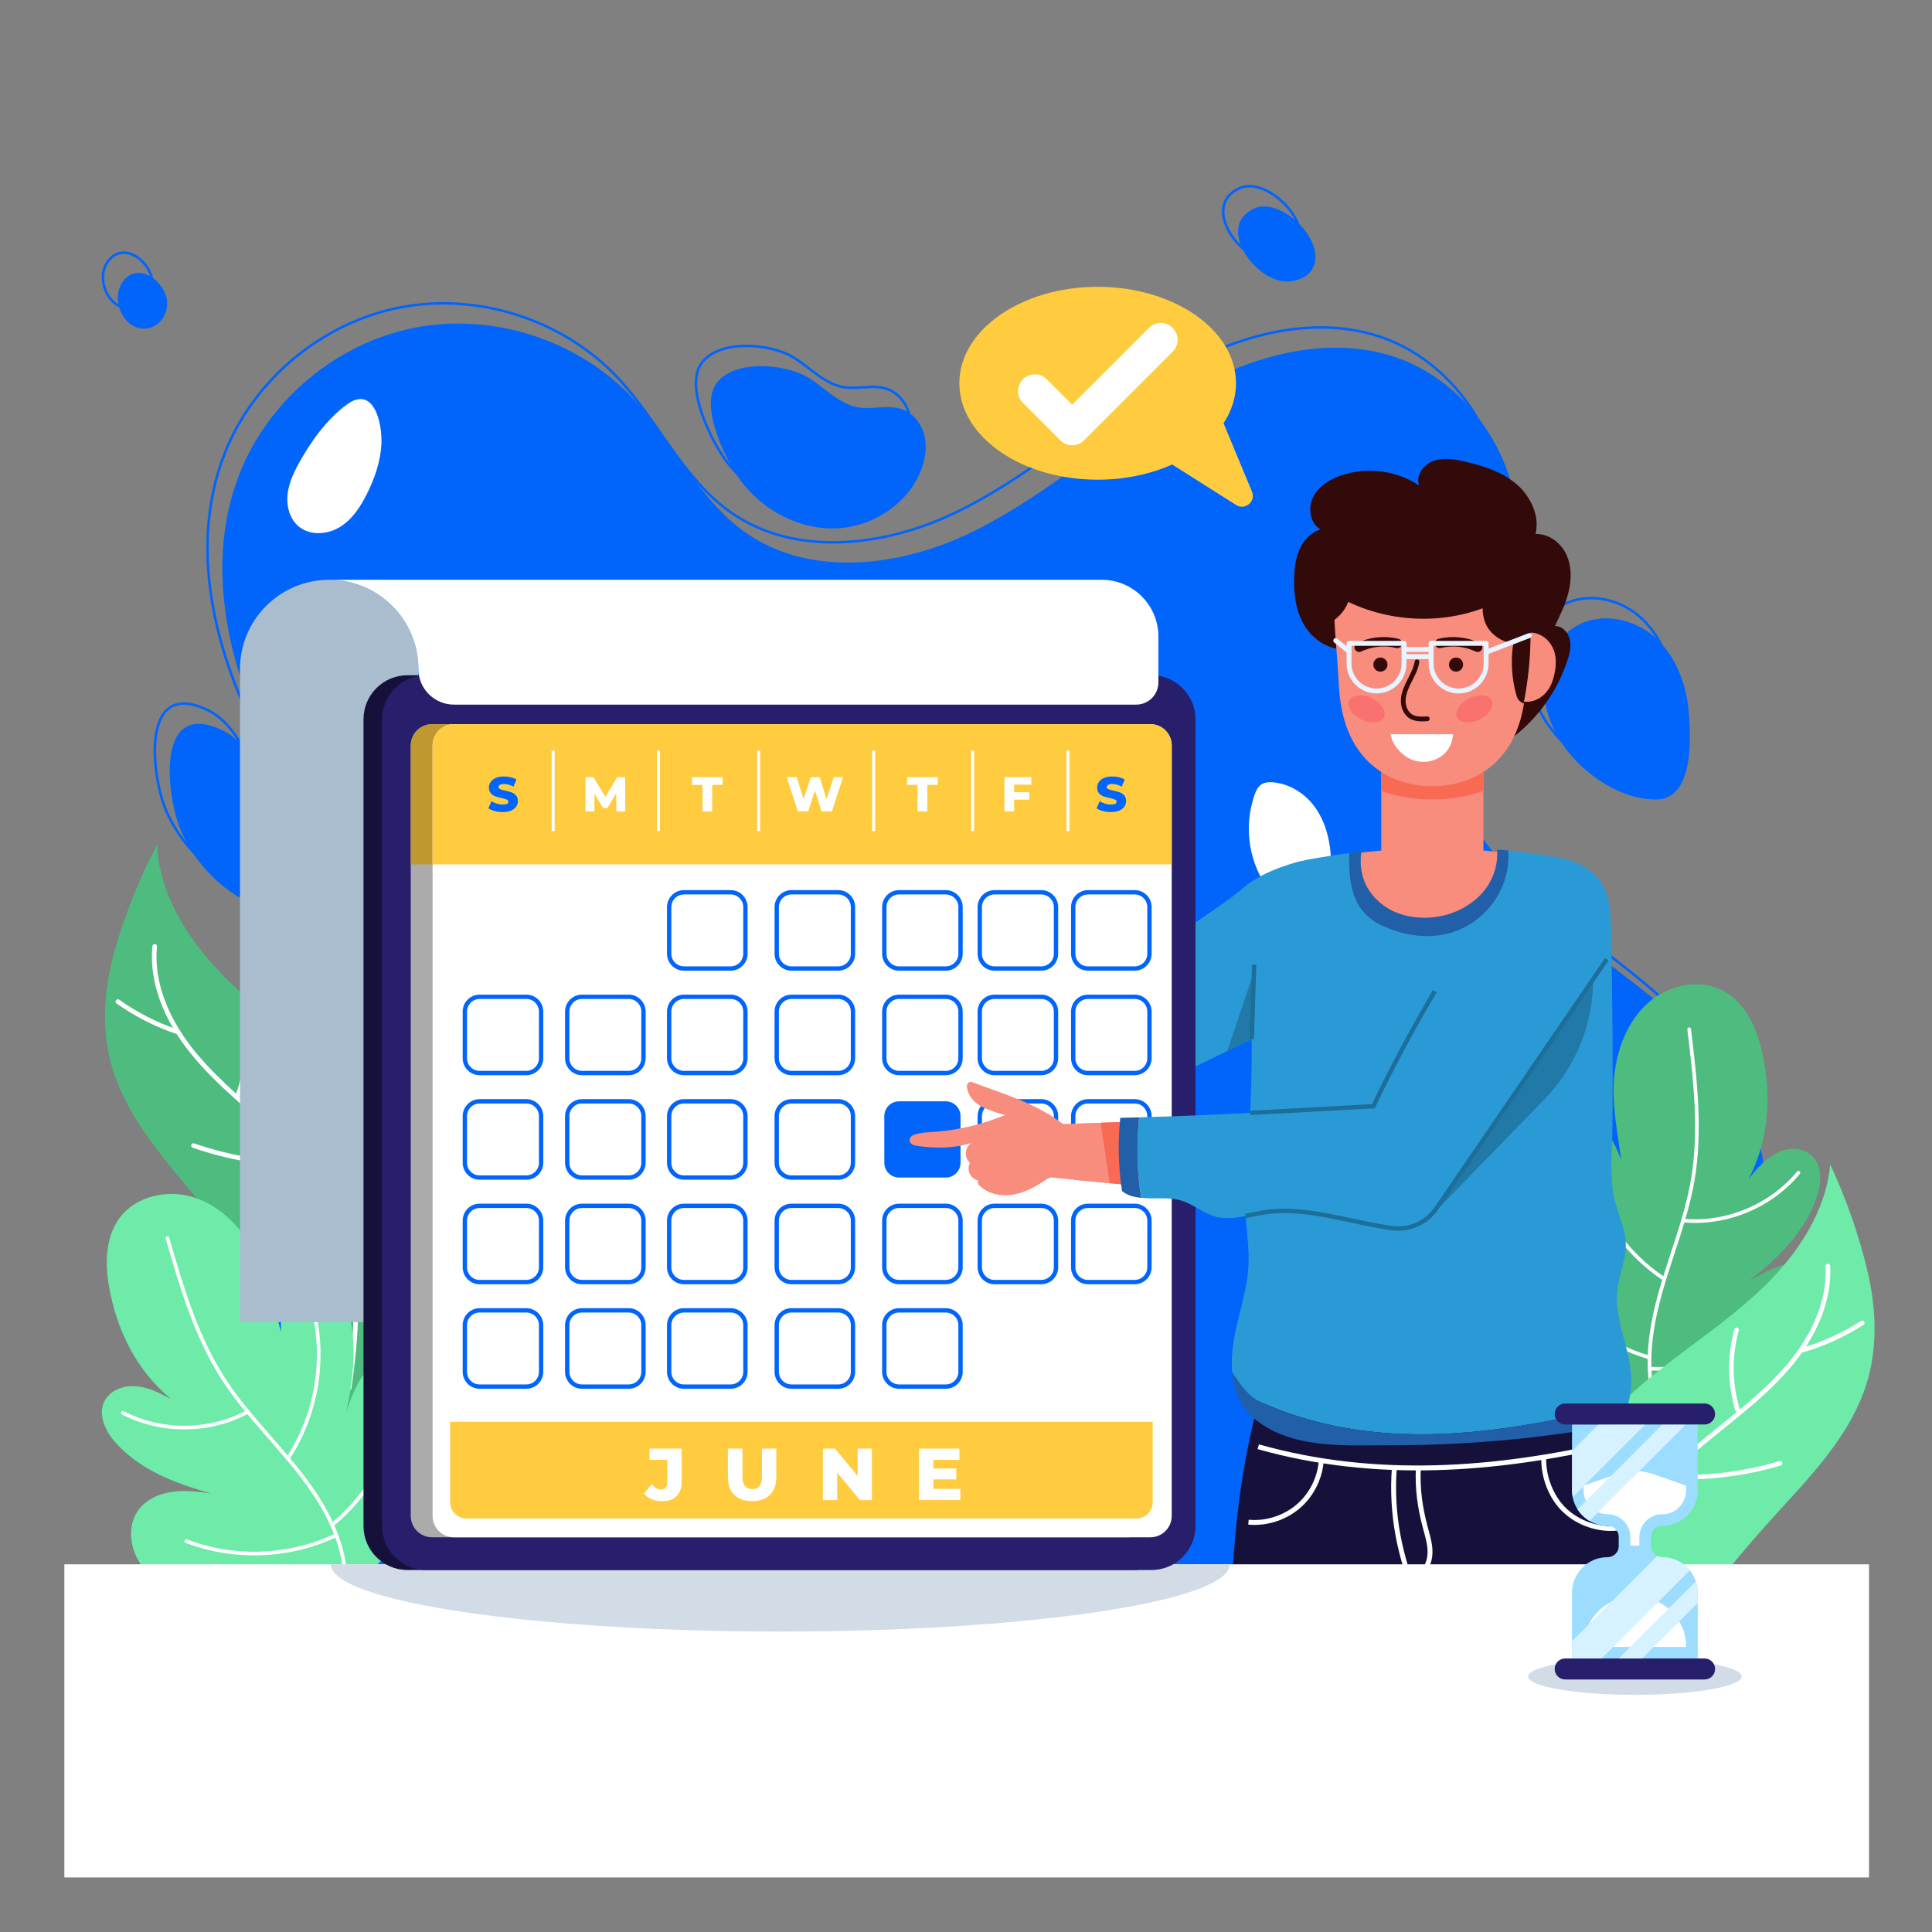 <svg width="382" height="382" viewBox="0 0 382 382" fill="none" xmlns="http://www.w3.org/2000/svg">
<rect x="0" y="0" width="382" height="382" fill="#808080" stroke="none"/>
<g clip-path="url(#clip0_1_632)">
<mask id="mask0_1_632" style="mask-type:luminance" maskUnits="userSpaceOnUse" x="0" y="0" width="382" height="382">
<path d="M382 0H0V382H382V0Z" fill="white"/>
</mask>
<g mask="url(#mask0_1_632)">
<path d="M348.675 237.992C350.466 225.102 343.056 212.56 333.732 203.482C324.407 194.404 313.046 187.643 303.618 178.673C294.188 169.704 286.51 157.4 287.852 144.456C289.028 133.104 296.843 123.487 299.4 112.364C303.45 94.733 291.696 74.965 274.269 70.106C259.383 65.954 243.473 71.866 230.368 80.057C217.263 88.248 205.595 98.803 191.647 105.458C177.699 112.114 160.088 114.194 147.439 105.315C137.901 98.619 133.037 87.139 125.047 78.655C114.27 67.213 97.47 61.796 82.039 64.79C66.609 67.783 53.052 79.089 47.336 93.731C39.705 113.274 46.011 135.667 56.367 153.912C66.724 172.158 80.943 188.022 90.881 206.5C96.419 216.795 100.117 230.711 92.114 239.23C80.906 251.16 58.838 240.602 45.483 250.066C34.371 257.941 35.654 275.046 41.294 287.443C50.156 306.925 66.963 322.65 86.99 330.199L325.545 327.85C321.279 313.436 317.03 297.83 322.119 283.685C328.143 266.945 346.228 255.614 348.675 237.992Z" fill="#0165FC"/>
<path d="M146.652 95.305C150.996 100.961 157.977 104.681 165.105 104.484C172.234 104.287 179.243 99.897 181.976 93.31C182.897 91.091 183.341 88.609 182.812 86.265C182.282 83.921 180.673 81.753 178.413 80.935C175.655 79.937 172.567 81.037 169.677 80.542C165.796 79.878 163.015 76.544 159.624 74.543C155.257 71.966 145.174 70.971 141.642 75.812C138.202 80.529 143.718 91.485 146.652 95.305Z" fill="#0165FC"/>
<path d="M307.996 145.644C305.928 142.004 304.797 137.738 305.372 133.593C305.947 129.447 308.374 125.476 312.086 123.543C316.828 121.074 322.963 122.347 327.021 125.828C331.078 129.31 333.231 134.624 333.815 139.939C334.358 144.88 335.109 157.875 327.692 158.069C319.925 158.272 311.664 152.102 307.996 145.644Z" fill="#0165FC"/>
<path d="M35.76 164.224C38.252 170.04 42.745 174.977 48.302 178.004C50.519 179.211 53.413 180.07 55.438 178.562C57.388 177.11 57.48 174.255 57.223 171.837C56.529 165.307 54.626 158.908 51.64 153.06C49.815 149.488 47.398 145.951 43.752 144.277C30.456 138.169 33.019 157.827 35.76 164.224Z" fill="#0165FC"/>
<path d="M255.024 55.644C256.67 55.493 258.355 54.812 259.3 53.456C262.916 48.266 253.516 38.849 248.109 41.173C240.063 44.632 248.347 56.259 255.024 55.644Z" fill="#0165FC"/>
<path d="M29.506 64.854C31.683 64.358 33.172 62.043 33.059 59.812C32.852 55.763 27.408 51.545 24.322 55.624C21.611 59.208 24.626 65.966 29.506 64.854Z" fill="#0165FC"/>
<path d="M345.738 233.989C347.529 221.1 340.119 208.557 330.794 199.479C321.469 190.402 310.109 183.64 300.68 174.671C291.252 165.701 283.573 153.398 284.914 140.454C286.091 129.101 293.906 119.485 296.462 108.362C300.513 90.73 288.758 70.963 271.332 66.103C256.445 61.952 240.536 67.864 227.431 76.055C214.325 84.245 202.658 94.801 188.709 101.456C174.762 108.112 157.151 110.192 144.502 101.312C134.963 94.616 130.1 83.137 122.11 74.653C111.333 63.21 94.532 57.793 79.102 60.788C63.671 63.781 50.114 75.087 44.398 89.729C36.768 109.272 43.075 131.665 53.43 149.91C63.785 168.155 78.006 184.021 87.944 202.497C93.481 212.792 97.18 226.708 89.176 235.228C77.969 247.158 55.901 236.599 42.546 246.064C31.434 253.939 32.716 271.043 38.356 283.441C47.219 302.923 64.025 318.647 84.053 326.197L322.607 323.848C318.342 309.434 314.092 293.827 319.181 279.683C325.205 262.943 343.29 251.612 345.738 233.989Z" stroke="#0165FC" stroke-width="0.5" stroke-miterlimit="10"/>
<path d="M143.712 91.303C148.057 96.959 155.037 100.678 162.166 100.481C169.295 100.284 176.304 95.895 179.037 89.308C179.957 87.088 180.401 84.606 179.873 82.262C179.344 79.918 177.733 77.751 175.473 76.933C172.716 75.935 169.628 77.035 166.738 76.54C162.857 75.875 160.076 72.542 156.684 70.541C152.317 67.964 142.235 66.969 138.703 71.81C135.263 76.527 140.778 87.483 143.712 91.303Z" stroke="#0165FC" stroke-width="0.5" stroke-miterlimit="10"/>
<path d="M305.058 141.641C302.991 138.001 301.859 133.736 302.435 129.591C303.01 125.444 305.436 121.474 309.149 119.541C313.891 117.072 320.026 118.344 324.083 121.826C328.141 125.308 330.294 130.622 330.878 135.936C331.421 140.878 332.172 153.873 324.756 154.067C316.988 154.269 308.726 148.1 305.058 141.641Z" stroke="#0165FC" stroke-width="0.5" stroke-miterlimit="10"/>
<path d="M32.82 160.222C35.312 166.038 39.806 170.974 45.362 174.001C47.58 175.209 50.473 176.068 52.499 174.56C54.448 173.107 54.541 170.253 54.283 167.835C53.59 161.305 51.687 154.906 48.7 149.058C46.876 145.486 44.458 141.948 40.812 140.274C27.517 134.167 30.079 153.825 32.82 160.222Z" stroke="#0165FC" stroke-width="0.5" stroke-miterlimit="10"/>
<path d="M252.084 51.642C253.731 51.491 255.415 50.809 256.36 49.453C259.976 44.263 250.576 34.847 245.169 37.171C237.124 40.63 245.407 52.256 252.084 51.642Z" stroke="#0165FC" stroke-width="0.5" stroke-miterlimit="10"/>
<path d="M26.567 60.851C28.744 60.355 30.233 58.04 30.119 55.809C29.912 51.76 24.468 47.543 21.382 51.622C18.672 55.206 21.686 61.964 26.567 60.851Z" stroke="#0165FC" stroke-width="0.5" stroke-miterlimit="10"/>
<path d="M325.648 280.364C314.911 278.144 305.134 271.593 298.998 262.507C296.729 259.148 294.901 255.275 295.034 251.223C295.168 247.172 297.739 242.998 301.687 242.079C304.208 241.492 306.892 242.284 309.083 243.663C311.275 245.042 313.058 246.966 314.814 248.869C310.553 242.812 306.653 235.846 306.63 228.439C306.621 225.655 307.542 222.505 310.063 221.325C312.306 220.275 315.076 221.232 316.849 222.961C318.623 224.69 319.619 227.042 320.571 229.329C319.813 223.974 318.619 218.045 319.192 212.668C319.765 207.29 321.818 201.874 325.868 198.29C329.917 194.706 336.186 193.382 340.909 196.017C345.014 198.307 347.215 202.972 348.296 207.547C350.352 216.249 349.88 225.104 345.775 233.048C347.347 231.134 348.98 229.17 351.177 228.027C353.374 226.884 356.302 226.768 358.147 228.421C360.22 230.278 360.19 233.561 359.378 236.224C357.217 243.308 351.472 248.851 345.642 253.418C347.873 252.105 350.137 250.777 352.632 250.09C355.128 249.402 357.927 249.42 360.171 250.71C363.685 252.73 364.941 257.468 363.899 261.386C362.856 265.304 359.988 268.483 356.846 271.044C348.346 277.97 337.094 281.418 326.173 280.442" fill="#4EBC7F"/>
<path d="M327.103 276.876C325.168 269.709 326.429 262.063 328.482 254.929C330.534 247.795 333.372 240.861 334.652 233.549C336.384 223.644 335.188 213.488 333.988 203.505" stroke="white" stroke-width="0.719" stroke-miterlimit="10" stroke-linecap="round" stroke-linejoin="round"/>
<path d="M313.037 228.21C314.721 238.131 320.634 247.261 328.996 252.857" stroke="white" stroke-width="0.719" stroke-miterlimit="10" stroke-linecap="round" stroke-linejoin="round"/>
<path d="M355.59 231.873C350.148 238.477 341.329 242.139 332.809 241.331" stroke="white" stroke-width="0.719" stroke-miterlimit="10" stroke-linecap="round" stroke-linejoin="round"/>
<path d="M304.133 251.594C309.084 259.625 317.069 265.735 326.115 268.412" stroke="white" stroke-width="0.719" stroke-miterlimit="10" stroke-linecap="round" stroke-linejoin="round"/>
<path d="M353.945 260.128C346.669 267.153 336.456 271.034 326.352 270.615" stroke="white" stroke-width="0.719" stroke-miterlimit="10" stroke-linecap="round" stroke-linejoin="round"/>
<path d="M22.833 187.372C24.897 180.299 27.63 173.559 31.04 167.026C31.471 176.318 36.577 184.833 42.927 191.629C49.278 198.426 56.911 203.873 63.885 210.028C70.859 216.184 77.356 223.339 80.412 232.125C83.205 240.156 82.894 249.047 80.637 257.245C78.38 265.443 74.268 273.019 69.577 280.111L68.182 279.913C66.409 274.998 63.346 270.462 60.352 266.11C53.95 256.805 47.539 247.487 40.386 238.747C32.933 229.641 24.406 220.652 21.692 209.203C19.992 202.033 20.77 194.446 22.833 187.372Z" fill="#4EBC7F"/>
<path d="M69.055 274.405C70.745 262.219 71.711 249.173 66.139 238.204C62.909 231.844 57.721 226.716 52.412 221.952C47.104 217.188 41.535 212.614 37.219 206.936C32.902 201.257 29.888 194.215 30.587 187.117" stroke="white" stroke-width="0.903" stroke-miterlimit="10" stroke-linecap="round" stroke-linejoin="round"/>
<path d="M68.383 242.736C71.036 236.253 72.825 229.417 73.685 222.466" stroke="white" stroke-width="0.903" stroke-miterlimit="10" stroke-linecap="round" stroke-linejoin="round"/>
<path d="M70.333 259.812C63.975 257.82 57.839 255.12 52.076 251.777" stroke="white" stroke-width="0.903" stroke-miterlimit="10" stroke-linecap="round" stroke-linejoin="round"/>
<path d="M60.704 230.176C53.084 230.252 45.452 229.003 38.254 226.5" stroke="white" stroke-width="0.903" stroke-miterlimit="10" stroke-linecap="round" stroke-linejoin="round"/>
<path d="M46.98 216.778C48.893 211.616 49.27 205.896 48.052 200.528" stroke="white" stroke-width="0.903" stroke-miterlimit="10" stroke-linecap="round" stroke-linejoin="round"/>
<path d="M35.058 204.015C30.872 202.614 26.895 200.59 23.299 198.03" stroke="white" stroke-width="0.903" stroke-miterlimit="10" stroke-linecap="round" stroke-linejoin="round"/>
<path d="M70.793 312.298C79.811 306.062 86.254 296.214 88.357 285.453C89.134 281.474 89.305 277.196 87.6 273.518C85.896 269.84 81.9 267.002 77.906 267.697C75.356 268.141 73.194 269.918 71.715 272.043C70.236 274.168 69.346 276.636 68.472 279.072C70.031 271.832 70.9 263.896 68.03 257.069C66.951 254.503 64.874 251.961 62.092 251.859C59.617 251.769 57.44 253.731 56.483 256.015C55.526 258.298 55.526 260.854 55.542 263.33C54.15 258.105 52.934 252.18 50.307 247.453C47.681 242.726 43.675 238.541 38.547 236.822C33.42 235.103 27.131 236.332 23.813 240.602C20.928 244.313 20.721 249.467 21.513 254.102C23.017 262.916 26.909 270.885 33.791 276.595C31.596 275.446 29.326 274.276 26.856 274.081C24.388 273.886 21.647 274.924 20.594 277.165C19.41 279.684 20.719 282.695 22.507 284.829C27.263 290.506 34.716 293.368 41.866 295.297C39.3 294.958 36.697 294.62 34.131 294.961C31.565 295.303 28.996 296.411 27.433 298.476C24.986 301.707 25.68 306.56 28.169 309.76C30.658 312.96 34.541 314.767 38.433 315.898C48.963 318.956 60.668 317.738 70.341 312.575" fill="#6EEBA9"/>
<path d="M68.091 309.655C67.074 302.301 62.928 295.755 58.253 289.989C53.578 284.223 48.258 278.946 44.226 272.715C38.763 264.272 35.9 254.455 33.107 244.795" stroke="white" stroke-width="0.719" stroke-miterlimit="10" stroke-linecap="round" stroke-linejoin="round"/>
<path d="M62.042 259.359C64.364 269.15 62.486 279.864 56.973 288.281" stroke="white" stroke-width="0.719" stroke-miterlimit="10" stroke-linecap="round" stroke-linejoin="round"/>
<path d="M24.297 279.345C31.885 283.301 41.434 283.229 48.963 279.159" stroke="white" stroke-width="0.719" stroke-miterlimit="10" stroke-linecap="round" stroke-linejoin="round"/>
<path d="M79.367 277.412C77.945 286.739 72.978 295.48 65.695 301.478" stroke="white" stroke-width="0.719" stroke-miterlimit="10" stroke-linecap="round" stroke-linejoin="round"/>
<path d="M36.842 304.715C46.282 308.342 57.201 307.928 66.34 303.597" stroke="white" stroke-width="0.719" stroke-miterlimit="10" stroke-linecap="round" stroke-linejoin="round"/>
<path d="M369.151 250.94C367.413 243.779 364.989 236.922 361.88 230.241C361.026 239.504 355.538 247.777 348.884 254.277C342.23 260.778 334.357 265.87 327.109 271.702C319.862 277.534 313.046 284.386 309.592 293.024C306.436 300.919 306.342 309.815 308.223 318.107C310.104 326.398 313.867 334.154 318.23 341.452L319.633 341.318C321.628 336.489 324.894 332.097 328.084 327.885C334.903 318.881 341.731 309.865 349.275 301.461C357.135 292.704 366.063 284.113 369.297 272.799C371.322 265.715 370.89 258.101 369.151 250.94Z" fill="#6EEBA9"/>
<path d="M319.015 335.777C317.882 323.526 317.51 310.45 323.576 299.746C327.093 293.54 332.509 288.654 338.029 284.137C343.549 279.619 349.321 275.304 353.891 269.829C358.462 264.352 361.794 257.456 361.418 250.332" stroke="white" stroke-width="0.903" stroke-miterlimit="10" stroke-linecap="round" stroke-linejoin="round"/>
<path d="M321.127 304.171C318.772 297.575 317.296 290.664 316.754 283.681" stroke="white" stroke-width="0.903" stroke-miterlimit="10" stroke-linecap="round" stroke-linejoin="round"/>
<path d="M318.4 321.141C324.842 319.441 331.094 317.023 337.004 313.946" stroke="white" stroke-width="0.903" stroke-miterlimit="10" stroke-linecap="round" stroke-linejoin="round"/>
<path d="M329.369 291.974C336.978 292.398 344.659 291.498 351.964 289.326" stroke="white" stroke-width="0.903" stroke-miterlimit="10" stroke-linecap="round" stroke-linejoin="round"/>
<path d="M343.689 279.216C342.014 273.972 341.898 268.242 343.359 262.934" stroke="white" stroke-width="0.903" stroke-miterlimit="10" stroke-linecap="round" stroke-linejoin="round"/>
<path d="M356.182 267.009C360.427 265.8 364.492 263.96 368.201 261.567" stroke="white" stroke-width="0.903" stroke-miterlimit="10" stroke-linecap="round" stroke-linejoin="round"/>
<path d="M58.955 91.852C57.897 93.805 56.983 95.896 56.825 98.112C56.666 100.327 57.37 102.7 59.083 104.114C61.332 105.972 64.801 105.71 67.272 104.161C69.744 102.612 71.384 100.037 72.665 97.415C74.147 94.381 75.269 91.113 75.416 87.74C75.596 83.623 73.904 76.193 68.683 79.91C64.631 82.793 61.289 87.545 58.955 91.852Z" fill="white"/>
<path d="M250.556 175.46C251.527 176.816 252.697 178.068 254.162 178.866C255.626 179.664 257.42 179.962 258.988 179.396C260.594 178.817 261.795 177.396 262.432 175.812C263.069 174.229 263.204 172.488 263.189 170.781C263.151 166.615 262.186 162.311 259.589 159.053C257.883 156.913 255.385 155.315 252.68 154.818C249.204 154.18 248.475 155.443 247.62 158.579C246.07 164.263 247.113 170.655 250.556 175.46Z" fill="white"/>
<path d="M257.411 170.228C257.411 170.228 250.082 171.788 245.796 175.588C241.509 179.387 222.902 191.175 222.902 191.175L225.533 216.114L250.569 203.97L257.411 170.228Z" fill="#2A9AD7"/>
<path d="M299.222 145.713C304.188 141.883 307.972 136.537 309.915 130.574C310.355 129.223 310.705 127.775 310.378 126.393C310.051 125.011 308.851 123.742 307.431 123.787C308.532 121.529 309.643 119.247 310.201 116.798C310.759 114.35 310.724 111.683 309.599 109.437C308.474 107.192 306.114 105.479 303.604 105.584C304.517 101.981 302.579 98.005 299.727 95.62C296.876 93.236 293.205 92.085 289.581 91.257C287.553 90.794 285.387 90.421 283.43 91.129C281.474 91.836 279.898 94.006 280.566 95.976C276.098 92.996 270.217 92.247 265.145 94.013C262.877 94.802 260.672 96.176 259.61 98.33C258.548 100.484 259.036 103.496 261.119 104.69C259.293 105.216 257.853 106.71 257.037 108.427C256.221 110.145 255.962 112.074 255.884 113.973C255.748 117.334 256.192 120.83 257.942 123.703C259.693 126.574 262.958 128.685 266.305 128.347C272.53 127.717 277.733 132.359 282.965 135.791C288.198 139.222 293.475 143.236 299.222 145.713Z" fill="#320A0A"/>
<path d="M249.537 274.78H283.206H316.875C321.904 291.671 323.063 309.453 323.252 327.771H283.206H243.16C243.349 309.453 244.508 291.672 249.537 274.78Z" fill="#15113B"/>
<path d="M369.549 309.3H12.725V371.214H369.549V309.3Z" fill="white"/>
<path d="M65.414 309.3C65.414 316.642 105.204 322.593 154.287 322.593C203.37 322.593 243.16 316.642 243.16 309.3H65.414Z" fill="#D1DCE6"/>
<path d="M82.726 261.422H47.457V132.275C47.457 122.535 55.352 114.64 65.092 114.64C74.831 114.64 82.726 122.535 82.726 132.275V261.422Z" fill="#AABDCF"/>
<path d="M223.988 310.433H80.585C75.773 310.433 71.873 306.533 71.873 301.722V142.22C71.873 137.408 75.773 133.508 80.585 133.508H223.989C228.8 133.508 232.7 137.408 232.7 142.22V301.722C232.7 306.532 228.799 310.433 223.988 310.433Z" fill="#15113B"/>
<path d="M227.665 310.433H84.263C79.451 310.433 75.551 306.533 75.551 301.722V142.22C75.551 137.408 79.451 133.508 84.263 133.508H227.666C232.478 133.508 236.378 137.408 236.378 142.22V301.722C236.378 306.532 232.477 310.433 227.665 310.433Z" fill="#271F6C"/>
<path d="M229.037 125.85V134.936C229.037 137.357 227.074 139.319 224.654 139.319H89.771C85.88 139.319 82.726 136.164 82.726 132.274C82.726 127.407 80.755 122.997 77.563 119.806C74.372 116.609 69.968 114.638 65.096 114.638H217.825C224.017 114.638 229.037 119.658 229.037 125.85Z" fill="white"/>
<path d="M227.359 147.402V299.735C227.359 302.067 225.464 303.956 223.138 303.956H85.434C83.102 303.956 81.213 302.067 81.213 299.735V147.402C81.213 145.075 83.102 143.181 85.434 143.181H223.138C225.464 143.181 227.359 145.075 227.359 147.402Z" fill="#ABABAB"/>
<path d="M227.359 147.402V170.917H81.213V147.402C81.213 145.075 83.102 143.181 85.434 143.181H223.138C225.464 143.181 227.359 145.075 227.359 147.402Z" fill="#BF9930"/>
<path d="M231.676 147.402V299.735C231.676 302.067 229.781 303.956 227.455 303.956H89.75C87.418 303.956 85.529 302.067 85.529 299.735V147.402C85.529 145.075 87.418 143.181 89.75 143.181H227.455C229.782 143.181 231.676 145.075 231.676 147.402Z" fill="white"/>
<path d="M231.678 147.402V170.917H85.531V147.402C85.531 145.075 87.42 143.181 89.752 143.181H227.456C229.784 143.181 231.678 145.075 231.678 147.402Z" fill="#FFCC3F"/>
<path d="M97.811 160.364C97.296 160.228 96.877 160.048 96.555 159.823L97.183 158.412C97.485 158.611 97.837 158.772 98.236 158.894C98.636 159.017 99.028 159.078 99.416 159.078C100.15 159.078 100.518 158.894 100.518 158.527C100.518 158.334 100.413 158.19 100.204 158.097C99.994 158.004 99.658 157.905 99.194 157.802C98.684 157.693 98.259 157.574 97.918 157.449C97.576 157.324 97.283 157.122 97.038 156.845C96.794 156.568 96.671 156.194 96.671 155.723C96.671 155.31 96.784 154.938 97.009 154.607C97.235 154.274 97.572 154.012 98.019 153.819C98.467 153.626 99.016 153.529 99.667 153.529C100.112 153.529 100.55 153.578 100.981 153.679C101.413 153.779 101.793 153.925 102.122 154.119L101.532 155.54C100.888 155.191 100.262 155.018 99.657 155.018C99.277 155.018 99 155.074 98.826 155.187C98.652 155.3 98.565 155.446 98.565 155.627C98.565 155.807 98.668 155.942 98.874 156.032C99.081 156.123 99.412 156.216 99.87 156.313C100.385 156.423 100.812 156.54 101.15 156.666C101.489 156.791 101.782 156.991 102.03 157.265C102.277 157.539 102.402 157.911 102.402 158.381C102.402 158.787 102.289 159.154 102.063 159.483C101.838 159.811 101.499 160.074 101.049 160.27C100.598 160.467 100.049 160.565 99.405 160.565C98.858 160.567 98.326 160.499 97.811 160.364Z" fill="#0165FC"/>
<path d="M121.867 160.432L121.848 156.846L120.108 159.765H119.258L117.528 156.943V160.432H115.76V153.667H117.335L119.713 157.571L122.032 153.667H123.608L123.627 160.432H121.867Z" fill="white"/>
<path d="M138.896 155.184H136.818V153.667H142.878V155.184H140.81V160.432H138.896V155.184Z" fill="white"/>
<path d="M166.681 153.666L164.487 160.431H162.438L161.143 156.314L159.79 160.431H157.741L155.547 153.666H157.519L158.882 157.986L160.312 153.666H162.071L163.434 158.024L164.855 153.666H166.681Z" fill="white"/>
<path d="M181.431 155.184H179.354V153.667H185.414V155.184H183.345V160.432H181.432L181.431 155.184Z" fill="white"/>
<path d="M200.519 155.145V156.633H203.505V158.112H200.519V160.432H198.605V153.667H203.911V155.146L200.519 155.145Z" fill="white"/>
<path d="M218.07 160.364C217.556 160.228 217.136 160.048 216.814 159.823L217.442 158.412C217.745 158.611 218.096 158.772 218.496 158.894C218.896 159.017 219.288 159.078 219.676 159.078C220.41 159.078 220.777 158.894 220.777 158.527C220.777 158.334 220.673 158.19 220.463 158.097C220.254 158.004 219.917 157.905 219.453 157.802C218.944 157.693 218.518 157.574 218.177 157.449C217.836 157.324 217.543 157.122 217.298 156.845C217.053 156.568 216.931 156.194 216.931 155.723C216.931 155.31 217.044 154.938 217.269 154.607C217.494 154.274 217.831 154.012 218.279 153.819C218.727 153.626 219.276 153.529 219.927 153.529C220.372 153.529 220.81 153.578 221.241 153.679C221.673 153.779 222.053 153.925 222.382 154.119L221.792 155.54C221.147 155.191 220.523 155.018 219.917 155.018C219.537 155.018 219.26 155.074 219.086 155.187C218.912 155.3 218.825 155.446 218.825 155.627C218.825 155.807 218.928 155.942 219.134 156.032C219.34 156.123 219.672 156.216 220.129 156.313C220.645 156.423 221.071 156.54 221.41 156.666C221.748 156.791 222.042 156.991 222.289 157.265C222.538 157.539 222.661 157.911 222.661 158.381C222.661 158.787 222.548 159.154 222.324 159.483C222.098 159.811 221.76 160.074 221.308 160.27C220.858 160.467 220.309 160.565 219.665 160.565C219.118 160.567 218.587 160.499 218.07 160.364Z" fill="#0165FC"/>
<path d="M144.463 191.497H135.235C133.62 191.497 132.312 190.188 132.312 188.574V179.346C132.312 177.732 133.621 176.423 135.235 176.423H144.463C146.077 176.423 147.386 177.732 147.386 179.346V188.574C147.386 190.188 146.077 191.497 144.463 191.497Z" stroke="#0165FC" stroke-width="0.858" stroke-miterlimit="10"/>
<path d="M165.731 191.497H156.503C154.889 191.497 153.58 190.188 153.58 188.574V179.346C153.58 177.732 154.889 176.423 156.503 176.423H165.731C167.346 176.423 168.654 177.732 168.654 179.346V188.574C168.655 190.188 167.346 191.497 165.731 191.497Z" stroke="#0165FC" stroke-width="0.858" stroke-miterlimit="10"/>
<path d="M186.998 191.497H177.77C176.156 191.497 174.848 190.188 174.848 188.574V179.346C174.848 177.732 176.156 176.423 177.77 176.423H186.998C188.613 176.423 189.921 177.732 189.921 179.346V188.574C189.921 190.188 188.613 191.497 186.998 191.497Z" stroke="#0165FC" stroke-width="0.858" stroke-miterlimit="10"/>
<path d="M205.873 191.497H196.645C195.031 191.497 193.723 190.188 193.723 188.574V179.346C193.723 177.732 195.031 176.423 196.645 176.423H205.873C207.488 176.423 208.796 177.732 208.796 179.346V188.574C208.796 190.188 207.488 191.497 205.873 191.497Z" stroke="#0165FC" stroke-width="0.858" stroke-miterlimit="10"/>
<path d="M224.353 191.497H215.124C213.51 191.497 212.201 190.188 212.201 188.574V179.346C212.201 177.732 213.51 176.423 215.124 176.423H224.353C225.967 176.423 227.276 177.732 227.276 179.346V188.574C227.276 190.188 225.967 191.497 224.353 191.497Z" stroke="#0165FC" stroke-width="0.858" stroke-miterlimit="10"/>
<path d="M104.064 212.163H94.835C93.221 212.163 91.912 210.854 91.912 209.24V200.011C91.912 198.397 93.221 197.089 94.835 197.089H104.064C105.678 197.089 106.987 198.398 106.987 200.011V209.24C106.987 210.854 105.678 212.163 104.064 212.163Z" stroke="#0165FC" stroke-width="0.858" stroke-miterlimit="10"/>
<path d="M124.306 212.163H115.077C113.463 212.163 112.154 210.854 112.154 209.24V200.011C112.154 198.397 113.463 197.089 115.077 197.089H124.306C125.92 197.089 127.229 198.398 127.229 200.011V209.24C127.229 210.854 125.92 212.163 124.306 212.163Z" stroke="#0165FC" stroke-width="0.858" stroke-miterlimit="10"/>
<path d="M144.463 212.163H135.235C133.62 212.163 132.312 210.854 132.312 209.24V200.011C132.312 198.397 133.621 197.089 135.235 197.089H144.463C146.077 197.089 147.386 198.398 147.386 200.011V209.24C147.386 210.854 146.077 212.163 144.463 212.163Z" stroke="#0165FC" stroke-width="0.858" stroke-miterlimit="10"/>
<path d="M165.73 212.163H156.501C154.887 212.163 153.578 210.854 153.578 209.24V200.011C153.578 198.397 154.887 197.089 156.501 197.089H165.73C167.344 197.089 168.652 198.398 168.652 200.011V209.24C168.653 210.854 167.344 212.163 165.73 212.163Z" stroke="#0165FC" stroke-width="0.858" stroke-miterlimit="10"/>
<path d="M186.996 212.163H177.768C176.154 212.163 174.846 210.854 174.846 209.24V200.011C174.846 198.397 176.154 197.089 177.768 197.089H186.996C188.611 197.089 189.919 198.398 189.919 200.011V209.24C189.919 210.854 188.611 212.163 186.996 212.163Z" stroke="#0165FC" stroke-width="0.858" stroke-miterlimit="10"/>
<path d="M205.873 212.163H196.645C195.031 212.163 193.723 210.854 193.723 209.24V200.011C193.723 198.397 195.031 197.089 196.645 197.089H205.873C207.488 197.089 208.796 198.398 208.796 200.011V209.24C208.796 210.854 207.488 212.163 205.873 212.163Z" stroke="#0165FC" stroke-width="0.858" stroke-miterlimit="10"/>
<path d="M224.351 212.163H215.122C213.508 212.163 212.199 210.854 212.199 209.24V200.011C212.199 198.397 213.508 197.089 215.122 197.089H224.351C225.965 197.089 227.274 198.398 227.274 200.011V209.24C227.274 210.854 225.965 212.163 224.351 212.163Z" stroke="#0165FC" stroke-width="0.858" stroke-miterlimit="10"/>
<path d="M104.064 232.829H94.835C93.221 232.829 91.912 231.52 91.912 229.907V220.678C91.912 219.064 93.221 217.755 94.835 217.755H104.064C105.678 217.755 106.987 219.064 106.987 220.678V229.907C106.987 231.52 105.678 232.829 104.064 232.829Z" stroke="#0165FC" stroke-width="0.858" stroke-miterlimit="10"/>
<path d="M124.306 232.829H115.077C113.463 232.829 112.154 231.52 112.154 229.907V220.678C112.154 219.064 113.463 217.755 115.077 217.755H124.306C125.92 217.755 127.229 219.064 127.229 220.678V229.907C127.229 231.52 125.92 232.829 124.306 232.829Z" stroke="#0165FC" stroke-width="0.858" stroke-miterlimit="10"/>
<path d="M144.463 232.829H135.235C133.62 232.829 132.312 231.52 132.312 229.907V220.678C132.312 219.064 133.621 217.755 135.235 217.755H144.463C146.077 217.755 147.386 219.064 147.386 220.678V229.907C147.386 231.52 146.077 232.829 144.463 232.829Z" stroke="#0165FC" stroke-width="0.858" stroke-miterlimit="10"/>
<path d="M165.73 232.829H156.501C154.887 232.829 153.578 231.52 153.578 229.907V220.678C153.578 219.064 154.887 217.755 156.501 217.755H165.73C167.344 217.755 168.652 219.064 168.652 220.678V229.907C168.653 231.52 167.344 232.829 165.73 232.829Z" stroke="#0165FC" stroke-width="0.858" stroke-miterlimit="10"/>
<path d="M186.996 232.829H177.768C176.154 232.829 174.846 231.52 174.846 229.907V220.678C174.846 219.064 176.154 217.755 177.768 217.755H186.996C188.611 217.755 189.919 219.064 189.919 220.678V229.907C189.919 231.52 188.611 232.829 186.996 232.829Z" fill="#0165FC"/>
<path d="M205.873 232.829H196.645C195.031 232.829 193.723 231.52 193.723 229.907V220.678C193.723 219.064 195.031 217.755 196.645 217.755H205.873C207.488 217.755 208.796 219.064 208.796 220.678V229.907C208.796 231.52 207.488 232.829 205.873 232.829Z" stroke="#0165FC" stroke-width="0.858" stroke-miterlimit="10"/>
<path d="M224.351 232.829H215.122C213.508 232.829 212.199 231.52 212.199 229.907V220.678C212.199 219.064 213.508 217.755 215.122 217.755H224.351C225.965 217.755 227.274 219.064 227.274 220.678V229.907C227.274 231.52 225.965 232.829 224.351 232.829Z" stroke="#0165FC" stroke-width="0.858" stroke-miterlimit="10"/>
<path d="M104.064 253.495H94.835C93.221 253.495 91.912 252.187 91.912 250.572V241.344C91.912 239.73 93.221 238.421 94.835 238.421H104.064C105.678 238.421 106.987 239.73 106.987 241.344V250.572C106.987 252.187 105.678 253.495 104.064 253.495Z" stroke="#0165FC" stroke-width="0.858" stroke-miterlimit="10"/>
<path d="M124.306 253.495H115.077C113.463 253.495 112.154 252.187 112.154 250.572V241.344C112.154 239.73 113.463 238.421 115.077 238.421H124.306C125.92 238.421 127.229 239.73 127.229 241.344V250.572C127.229 252.187 125.92 253.495 124.306 253.495Z" stroke="#0165FC" stroke-width="0.858" stroke-miterlimit="10"/>
<path d="M144.463 253.495H135.235C133.62 253.495 132.312 252.187 132.312 250.572V241.344C132.312 239.73 133.621 238.421 135.235 238.421H144.463C146.077 238.421 147.386 239.73 147.386 241.344V250.572C147.386 252.187 146.077 253.495 144.463 253.495Z" stroke="#0165FC" stroke-width="0.858" stroke-miterlimit="10"/>
<path d="M165.73 253.495H156.501C154.887 253.495 153.578 252.187 153.578 250.572V241.344C153.578 239.73 154.887 238.421 156.501 238.421H165.73C167.344 238.421 168.652 239.73 168.652 241.344V250.572C168.653 252.187 167.344 253.495 165.73 253.495Z" stroke="#0165FC" stroke-width="0.858" stroke-miterlimit="10"/>
<path d="M186.996 253.495H177.768C176.154 253.495 174.846 252.187 174.846 250.572V241.344C174.846 239.73 176.154 238.421 177.768 238.421H186.996C188.611 238.421 189.919 239.73 189.919 241.344V250.572C189.919 252.187 188.611 253.495 186.996 253.495Z" stroke="#0165FC" stroke-width="0.858" stroke-miterlimit="10"/>
<path d="M205.873 253.495H196.645C195.031 253.495 193.723 252.187 193.723 250.572V241.344C193.723 239.73 195.031 238.421 196.645 238.421H205.873C207.488 238.421 208.796 239.73 208.796 241.344V250.572C208.796 252.187 207.488 253.495 205.873 253.495Z" stroke="#0165FC" stroke-width="0.858" stroke-miterlimit="10"/>
<path d="M224.351 253.495H215.122C213.508 253.495 212.199 252.187 212.199 250.572V241.344C212.199 239.73 213.508 238.421 215.122 238.421H224.351C225.965 238.421 227.274 239.73 227.274 241.344V250.572C227.274 252.187 225.965 253.495 224.351 253.495Z" stroke="#0165FC" stroke-width="0.858" stroke-miterlimit="10"/>
<path d="M104.064 274.162H94.835C93.221 274.162 91.912 272.854 91.912 271.239V262.011C91.912 260.397 93.221 259.088 94.835 259.088H104.064C105.678 259.088 106.987 260.397 106.987 262.011V271.239C106.987 272.854 105.678 274.162 104.064 274.162Z" stroke="#0165FC" stroke-width="0.858" stroke-miterlimit="10"/>
<path d="M124.306 274.162H115.077C113.463 274.162 112.154 272.854 112.154 271.239V262.011C112.154 260.397 113.463 259.088 115.077 259.088H124.306C125.92 259.088 127.229 260.397 127.229 262.011V271.239C127.229 272.854 125.92 274.162 124.306 274.162Z" stroke="#0165FC" stroke-width="0.858" stroke-miterlimit="10"/>
<path d="M144.463 274.162H135.235C133.62 274.162 132.312 272.854 132.312 271.239V262.011C132.312 260.397 133.621 259.088 135.235 259.088H144.463C146.077 259.088 147.386 260.397 147.386 262.011V271.239C147.386 272.854 146.077 274.162 144.463 274.162Z" stroke="#0165FC" stroke-width="0.858" stroke-miterlimit="10"/>
<path d="M165.73 274.162H156.501C154.887 274.162 153.578 272.854 153.578 271.239V262.011C153.578 260.397 154.887 259.088 156.501 259.088H165.73C167.344 259.088 168.652 260.397 168.652 262.011V271.239C168.653 272.854 167.344 274.162 165.73 274.162Z" stroke="#0165FC" stroke-width="0.858" stroke-miterlimit="10"/>
<path d="M186.996 274.162H177.768C176.154 274.162 174.846 272.854 174.846 271.239V262.011C174.846 260.397 176.154 259.088 177.768 259.088H186.996C188.611 259.088 189.919 260.397 189.919 262.011V271.239C189.919 272.854 188.611 274.162 186.996 274.162Z" stroke="#0165FC" stroke-width="0.858" stroke-miterlimit="10"/>
<path d="M224.686 300.244H92.238C90.45 300.244 89 298.795 89 297.007V281.125H227.923V297.007C227.923 298.795 226.473 300.244 224.686 300.244Z" fill="#FFCC3F"/>
<path d="M128.824 296.42C128.214 296.162 127.714 295.792 127.326 295.307L128.897 293.445C129.439 294.152 130.026 294.506 130.656 294.506C131.074 294.506 131.391 294.381 131.609 294.128C131.828 293.876 131.936 293.507 131.936 293.022V288.644H128.416V286.419H134.787V292.847C134.787 294.166 134.455 295.155 133.791 295.815C133.127 296.474 132.15 296.803 130.86 296.803C130.114 296.805 129.435 296.676 128.824 296.42Z" fill="white"/>
<path d="M145.18 295.569C144.341 294.745 143.922 293.576 143.922 292.064V286.42H146.801V291.976C146.801 293.605 147.446 294.419 148.736 294.419C150.016 294.419 150.656 293.605 150.656 291.976V286.42H153.492V292.064C153.492 293.576 153.072 294.745 152.233 295.569C151.395 296.393 150.219 296.805 148.707 296.805C147.195 296.805 146.019 296.393 145.18 295.569Z" fill="white"/>
<path d="M172.4 286.42V296.601H170.029L165.534 291.176V296.601H162.713V286.42H165.084L169.578 291.845V286.42H172.4Z" fill="white"/>
<path d="M189.881 294.376V296.601H181.707V286.42H189.692V288.646H184.558V290.363H189.081V292.515H184.558V294.377H189.881V294.376Z" fill="white"/>
<path d="M109.67 148.375H109.078V164.321H109.67V148.375Z" fill="white"/>
<path d="M130.477 148.375H129.885V164.321H130.477V148.375Z" fill="white"/>
<path d="M150.297 148.375H149.705V164.321H150.297V148.375Z" fill="white"/>
<path d="M173.041 148.375H172.449V164.321H173.041V148.375Z" fill="white"/>
<path d="M192.6 148.375H192.008V164.321H192.6V148.375Z" fill="white"/>
<path d="M211.453 148.375H210.861V164.321H211.453V148.375Z" fill="white"/>
<path d="M273.108 172.699H293.307V150.738H273.108V172.699Z" fill="#F88D7D"/>
<path d="M273.109 156.382C278.371 158.3 283.207 158.056 283.207 158.056C283.207 158.056 288.033 158.3 293.305 156.382V151.203H273.109V156.382Z" fill="#F86A54"/>
<path d="M283.208 103.571C307.117 104.057 302.725 115.359 301.682 135.572C300.601 156.536 283.208 155.436 283.208 155.436C283.208 155.436 265.814 156.536 264.733 135.572C263.691 115.359 259.299 104.057 283.208 103.571Z" fill="#F88D7D"/>
<path d="M299.627 126.14C300.704 125.023 302.681 124.784 304.208 125.39C305.736 125.996 306.811 127.312 307.28 128.732C307.749 130.151 307.671 131.668 307.377 133.117C307.146 134.263 306.775 135.402 306.091 136.393C305.407 137.384 304.384 138.222 303.135 138.585C301.886 138.947 300.405 138.777 299.403 138.011C299.347 134.013 299.682 130.138 299.627 126.14Z" fill="#F88D7D"/>
<path d="M248.42 181.336C248.507 176.207 251.792 171.85 256.413 170.792C263.905 169.077 271.559 168.07 279.248 167.785V167.745C280.568 167.709 281.887 167.695 283.206 167.701C284.526 167.695 285.846 167.709 287.165 167.745V167.785C294.854 168.07 302.507 169.077 310 170.792C314.621 171.85 317.906 176.207 317.993 181.336L317.243 275.894H286.845H279.567H249.169L248.42 181.336Z" fill="#F88D7D"/>
<path d="M302.631 125.129C302.628 129.797 302.174 134.54 301.252 139.118C301.173 139.072 301.099 139.032 301.027 138.996C300.494 138.728 300.069 138.275 299.898 137.704C298.888 134.317 298.681 130.721 299.197 127.218C297.499 127.013 295.887 126.169 294.751 124.89C293.615 123.612 293.157 121.983 293.151 120.273C283.441 123.878 272.083 122.713 263.308 117.211C262.549 112.485 265.078 107.578 269.212 105.163C272.695 103.129 277.003 102.959 280.894 102.614C284.953 102.255 289.053 102.525 293.003 103.523C295.615 104.183 298.325 105.235 300.153 107.265C301.566 108.834 302.35 110.876 302.841 112.93C303.824 117.053 302.634 120.891 302.631 125.129Z" fill="#320A0A"/>
<path d="M266.924 117.709C266.42 120.692 263.944 123.24 260.978 123.83C260.071 122.386 259.522 120.65 259.93 118.994C260.21 117.856 260.827 116.78 261.759 116.069C262.691 115.357 263.95 115.044 265.078 115.363C266.207 115.683 267.12 116.553 266.924 117.709Z" fill="#320A0A"/>
<path d="M321.049 264.536C320.237 261.475 319.456 258.324 319.792 255.175C320.119 252.113 321.494 249.192 321.461 246.114C321.431 243.225 320.167 240.514 319.389 237.732C318.166 233.354 318.77 227.785 318.811 223.223C318.928 210.163 318.822 196.978 318.532 183.919C318.456 180.5 318.305 176.846 316.301 174.074C314.179 171.139 310.437 169.865 306.86 169.297C303.283 168.73 300.159 168.353 296.047 167.988C296.184 171.411 295.498 174.894 293.855 177.901C292.211 180.906 289.574 182.748 286.394 184.023C283.215 185.297 279.493 185.282 276.419 183.771C273.609 182.389 271.467 180.499 270.276 177.603C269.086 174.706 268.811 171.485 269.166 168.374C265.859 168.728 262.704 169.255 259.557 169.79C256.41 170.326 253.189 171.253 250.834 173.409C247.65 176.325 247.711 181.287 247.59 185.603C247.245 197.82 247.883 210.125 247.044 222.319C246.641 228.167 245.924 234.019 246.261 239.87C246.462 243.332 247.03 246.785 246.852 250.248C246.584 255.477 244.63 260.468 243.843 265.644C243.563 267.488 243.472 269.426 243.643 271.314C245.206 273.805 246.854 276.035 248.905 277.06C271.836 287.543 296.732 283.612 320.973 277.716C321.318 277.716 321.642 277.61 321.954 277.433C322.284 276.245 322.458 274.989 322.525 273.877C322.714 270.716 321.86 267.597 321.049 264.536Z" fill="#2A9AD7"/>
<path d="M248.906 277.061C246.856 276.036 245.206 273.806 243.645 271.315C243.954 274.727 245.13 277.975 247.665 280.196C255.069 286.684 265.975 285.755 275.82 285.748C290.017 285.738 304.214 284.462 318.186 281.939C320.206 281.575 321.349 279.622 321.956 277.433C321.644 277.61 321.32 277.716 320.975 277.716C296.733 283.612 271.838 287.544 248.906 277.061Z" fill="#2160A8"/>
<path d="M231.295 221.474L213.63 222.151C210.847 222.255 208.505 224.409 208.239 227.256C207.951 230.353 210.228 233.096 213.325 233.384L230.807 235.009C230.942 230.496 231.173 225.986 231.295 221.474Z" fill="#F88D7D"/>
<path d="M180.291 224.607C180.544 224.419 180.849 224.318 181.156 224.242C181.915 224.052 182.685 223.915 183.467 223.878C188.719 223.632 193.925 222.462 198.779 220.442C197.535 220.229 196.359 219.737 195.177 219.292C193.995 218.846 192.876 218.159 192.106 217.156C191.578 216.467 191.232 215.617 191.177 214.756C191.14 214.18 191.723 213.763 192.261 213.971C198.458 216.365 204.443 217.907 210.183 222.238L219.224 221.969L219.296 233.937L207.483 232.774C205.397 234.258 203.158 235.642 200.649 236.15C198.14 236.659 195.294 236.145 193.537 234.281C193.359 234.093 193.301 233.661 193.387 233.416C192.671 233.223 192.034 232.736 191.73 232.06C191.426 231.384 191.441 230.571 191.77 229.907C191.215 229.396 190.935 228.711 190.97 227.958C191.005 227.204 191.387 226.475 191.986 226.018C188.607 227.078 184.93 227.093 181.426 226.58C181.081 226.53 180.729 226.471 180.423 226.304C180.117 226.136 179.859 225.84 179.833 225.492C179.804 225.147 180.012 224.814 180.291 224.607Z" fill="#F88D7D"/>
<path d="M222.744 221.801L217.629 221.997L219.404 233.948L222.902 234.273L222.744 221.801Z" fill="#F86A54"/>
<path d="M225.236 220.926C223.993 220.959 222.747 220.996 221.505 221.022C220.998 225.833 221.114 230.709 221.85 235.49C222.893 236.383 224.268 236.713 225.673 236.845C224.734 231.658 224.726 226.077 225.236 220.926Z" fill="#2160A8"/>
<path d="M314.333 177.666L307.197 176.428L294.265 179.185C285.803 191.825 278.118 205.007 271.54 218.722C256.162 219.551 240.652 220.513 225.237 220.927C224.726 226.078 224.734 231.659 225.674 236.847C226.306 236.906 226.943 236.93 227.559 236.94C229.548 236.972 231.581 236.799 233.489 237.357C235.919 238.068 237.91 239.898 240.354 240.556C243.42 241.382 246.622 240.248 249.757 239.745C258.935 238.27 268.059 242.257 277.312 243.059C279.567 243.255 281.753 242.228 283.029 240.359C294.564 223.453 306.174 206.564 317.701 189.656L314.333 177.666Z" fill="#2A9AD7"/>
<path d="M315.013 193.171L283.029 240.358L305.408 217.319C311.682 210.86 315.136 202.175 315.013 193.171Z" fill="#2179A8"/>
<path d="M247.184 220.046C255.317 219.633 263.447 219.158 271.541 218.721C275.259 210.969 279.33 203.388 283.696 195.978" stroke="#1D6E99" stroke-width="0.858" stroke-miterlimit="10"/>
<path d="M317.701 189.655C306.495 206.091 295.212 222.509 283.994 238.943C282.044 241.799 278.65 243.283 275.223 242.825C266.683 241.685 258.244 238.38 249.758 239.743C248.61 239.927 247.453 240.196 246.297 240.422" stroke="#1D6E99" stroke-width="0.858" stroke-miterlimit="10"/>
<path d="M247.972 192.052L242.666 207.803L247.555 205.412L247.972 192.052Z" fill="#2179A8"/>
<path d="M273.803 183.258C288.227 189.491 299.04 178.742 298.216 168.144C297.519 168.091 296.804 168.039 296.049 167.988C296.186 170.606 295.5 173.269 293.857 175.568C292.213 177.866 289.585 179.778 286.405 180.752C283.226 181.727 279.504 181.715 276.43 180.56C273.62 179.504 271.468 177.554 270.277 175.34C269.087 173.126 268.812 170.663 269.167 168.284C268.524 168.365 267.384 168.573 266.736 168.667C266.689 174.376 267.084 180.455 273.803 183.258Z" fill="#2160A8"/>
<path d="M247.504 205.456L247.973 190.723" stroke="#1D6E99" stroke-width="0.858" stroke-miterlimit="10"/>
<path d="M271.543 131.405C271.543 132.176 272.168 132.801 272.94 132.801C273.71 132.801 274.336 132.177 274.336 131.405C274.336 130.634 273.711 130.008 272.94 130.008C272.168 130.009 271.543 130.634 271.543 131.405Z" fill="#33090A"/>
<path d="M286.492 131.405C286.492 132.176 287.117 132.801 287.889 132.801C288.66 132.801 289.285 132.177 289.285 131.405C289.285 130.634 288.66 130.008 287.889 130.008C287.117 130.008 286.492 130.634 286.492 131.405Z" fill="#33090A"/>
<path d="M292.168 127.973C289.84 126.874 287.133 126.602 284.633 127.215" stroke="#33090A" stroke-width="1.868" stroke-miterlimit="10" stroke-linecap="round"/>
<path d="M268.738 127.973C271.065 126.874 273.774 126.602 276.274 127.215" stroke="#33090A" stroke-width="1.868" stroke-miterlimit="10" stroke-linecap="round"/>
<path d="M274.965 145.182H287.306C287.169 147.173 286.216 148.848 284.484 149.842C282.753 150.836 280.525 150.904 278.737 150.019C276.948 149.133 275.224 147.16 274.965 145.182Z" fill="white"/>
<path d="M288.078 141.842C288.646 143.003 290.645 143.191 292.543 142.262C294.44 141.333 295.518 139.638 294.949 138.478C294.381 137.317 292.382 137.129 290.484 138.058C288.587 138.987 287.509 140.681 288.078 141.842Z" fill="#FA7270"/>
<path d="M273.642 141.842C273.074 143.003 271.075 143.191 269.178 142.262C267.28 141.333 266.203 139.638 266.771 138.478C267.339 137.317 269.338 137.129 271.236 138.058C273.134 138.987 274.211 140.681 273.642 141.842Z" fill="#FA7270"/>
<path d="M280.171 130.857C279.963 132.158 279.333 133.347 278.738 134.521C278.142 135.695 277.56 136.918 277.462 138.232C277.363 139.545 277.849 140.983 278.974 141.666C279.922 142.242 281.107 142.188 282.214 142.116" stroke="#33090A" stroke-width="0.934" stroke-miterlimit="10" stroke-linecap="round"/>
<path d="M272.176 136.623C269.172 136.623 266.738 134.189 266.738 131.186V127.208H277.613V131.186C277.612 134.188 275.178 136.623 272.176 136.623Z" stroke="#E8F4FF" stroke-width="0.973" stroke-miterlimit="10" stroke-linecap="round" stroke-linejoin="round"/>
<path d="M288.402 136.623C285.399 136.623 282.965 134.189 282.965 131.186V127.208H293.84V131.186C293.84 134.188 291.405 136.623 288.402 136.623Z" stroke="#E8F4FF" stroke-width="0.973" stroke-miterlimit="10" stroke-linecap="round" stroke-linejoin="round"/>
<path d="M277.613 128.418H282.965" stroke="#E8F4FF" stroke-width="0.973" stroke-miterlimit="10" stroke-linecap="round" stroke-linejoin="round"/>
<path d="M277.613 129.832H282.965" stroke="#E8F4FF" stroke-width="0.973" stroke-miterlimit="10" stroke-linecap="round" stroke-linejoin="round"/>
<path d="M293.84 128.954L302.377 125.665" stroke="#E8F4FF" stroke-width="0.973" stroke-miterlimit="10" stroke-linecap="round" stroke-linejoin="round"/>
<path d="M266.739 128.801L264.111 126.655" stroke="#E8F4FF" stroke-width="0.973" stroke-miterlimit="10" stroke-linecap="round" stroke-linejoin="round"/>
<path d="M318.401 285.52C295.788 290.701 272.129 292.64 248.787 286.056" stroke="white" stroke-width="0.969" stroke-miterlimit="10"/>
<path d="M280.51 316.609C276.765 308.186 274.996 299.358 275.698 290.168" stroke="white" stroke-width="0.969" stroke-miterlimit="10"/>
<path d="M278.514 311.652C279.867 311.86 281.241 311.044 281.964 309.88C282.687 308.716 282.841 307.276 282.698 305.913C282.554 304.551 282.137 303.236 281.787 301.912C280.73 297.917 280.259 294.375 280.432 290.248" stroke="white" stroke-width="0.969" stroke-miterlimit="10"/>
<path d="M319.68 302.155C315.946 302.511 312.083 301.18 309.36 298.6C306.636 296.02 305.088 291.862 305.241 288.114" stroke="white" stroke-width="0.969" stroke-miterlimit="10"/>
<path d="M246.85 300.967C250.584 301.322 254.447 299.992 257.17 297.412C259.606 295.105 261.093 291.833 261.271 288.487" stroke="white" stroke-width="0.969" stroke-miterlimit="10"/>
<path d="M344.352 331.482C344.352 333.485 334.905 335.109 323.251 335.109C311.598 335.109 302.15 333.485 302.15 331.482C302.15 329.479 311.597 327.855 323.251 327.855C334.905 327.855 344.352 329.479 344.352 331.482Z" fill="#D1DCE6"/>
<path d="M335.681 281.653V294.664C335.681 296.602 334.894 298.358 333.628 299.63C332.357 300.895 330.601 301.682 328.662 301.682C327.426 301.682 326.422 302.685 326.422 303.922V307.891H320.082V303.922C320.082 303.301 319.831 302.742 319.426 302.337C319.022 301.932 318.463 301.682 317.841 301.682C316.542 301.682 315.321 301.328 314.278 300.712C313.32 300.148 312.511 299.361 311.912 298.426C311.456 297.702 311.125 296.892 310.954 296.026C310.868 295.586 310.822 295.13 310.822 294.663V281.652H335.681V281.653Z" fill="#9CDCFF"/>
<path d="M335.681 314.909V327.92H310.822V314.909C310.822 312.97 311.609 311.214 312.875 309.949C314.146 308.678 315.903 307.891 317.841 307.891C319.078 307.891 320.082 306.888 320.082 305.65V301.682H326.422V305.65C326.422 306.266 326.672 306.83 327.077 307.235C327.242 307.4 327.436 307.543 327.653 307.652C327.956 307.805 328.297 307.891 328.662 307.891C330.864 307.891 332.83 308.905 334.119 310.491C334.632 311.123 335.037 311.853 335.311 312.651C335.55 313.358 335.681 314.116 335.681 314.909Z" fill="#9CDCFF"/>
<path d="M337.033 327.917H309.47C308.323 327.917 307.393 328.846 307.393 329.994C307.393 331.141 308.322 332.071 309.47 332.071H337.033C338.18 332.071 339.11 331.141 339.11 329.994C339.11 328.846 338.18 327.917 337.033 327.917Z" fill="#271F6C"/>
<path d="M333.398 325.636H313.105C313.105 321.822 315.284 318.344 318.716 316.679L323.252 314.479L327.788 316.679C331.219 318.344 333.398 321.822 333.398 325.636Z" fill="white"/>
<path d="M333.397 293.746V294.573C333.397 297.183 331.324 299.427 328.714 299.398C326.197 299.37 324.141 301.41 324.141 303.92V305.611H322.361V303.92C322.361 301.43 320.349 299.387 317.859 299.397C315.239 299.408 313.105 297.28 313.105 294.663V293.745L319.568 291.486C321.953 290.652 324.55 290.652 326.935 291.486L333.397 293.746Z" fill="white"/>
<path d="M325.327 281.652L310.954 296.025C310.868 295.586 310.822 295.13 310.822 294.662V286.857L316.027 281.652H325.327Z" fill="#D6F1FF"/>
<path d="M333.338 281.652L314.278 300.712C313.32 300.147 312.511 299.36 311.912 298.426L328.686 281.652H333.338Z" fill="#D6F1FF"/>
<path d="M334.118 310.49L316.689 327.92H310.822V324.482L327.653 307.651C327.956 307.805 328.297 307.89 328.662 307.89C330.862 307.89 332.829 308.905 334.118 310.49Z" fill="#D6F1FF"/>
<path d="M335.679 314.909V316.933L324.693 327.919H320.041L335.31 312.65C335.549 313.358 335.679 314.117 335.679 314.909Z" fill="#D6F1FF"/>
<path d="M337.033 277.501H309.47C308.323 277.501 307.393 278.431 307.393 279.578C307.393 280.725 308.322 281.656 309.47 281.656H337.033C338.18 281.656 339.11 280.726 339.11 279.578C339.11 278.431 338.18 277.501 337.033 277.501Z" fill="#271F6C"/>
<path d="M247.544 97.211L241.923 83.682C243.499 81.274 244.383 78.6 244.383 75.78C244.383 65.25 232.139 56.713 217.034 56.713C201.93 56.713 189.686 65.25 189.686 75.78C189.686 86.31 201.93 94.846 217.034 94.846C222.46 94.846 227.513 93.74 231.765 91.84L244.409 99.85C246.183 100.975 248.35 99.15 247.544 97.211Z" fill="#FFCC3F"/>
<path d="M211.995 88.026C211.147 88.026 210.299 87.702 209.651 87.055L202.272 79.675C200.977 78.38 200.977 76.282 202.272 74.987C203.565 73.693 205.666 73.693 206.96 74.987L211.995 80.022L227.179 64.839C228.473 63.545 230.574 63.545 231.867 64.839C233.162 66.133 233.162 68.233 231.867 69.528L214.34 87.055C213.693 87.702 212.844 88.026 211.995 88.026Z" fill="white"/>
</g>
</g>
<defs>
<clipPath id="clip0_1_632">
<rect width="382" height="382" fill="white"/>
</clipPath>
</defs>
</svg>
